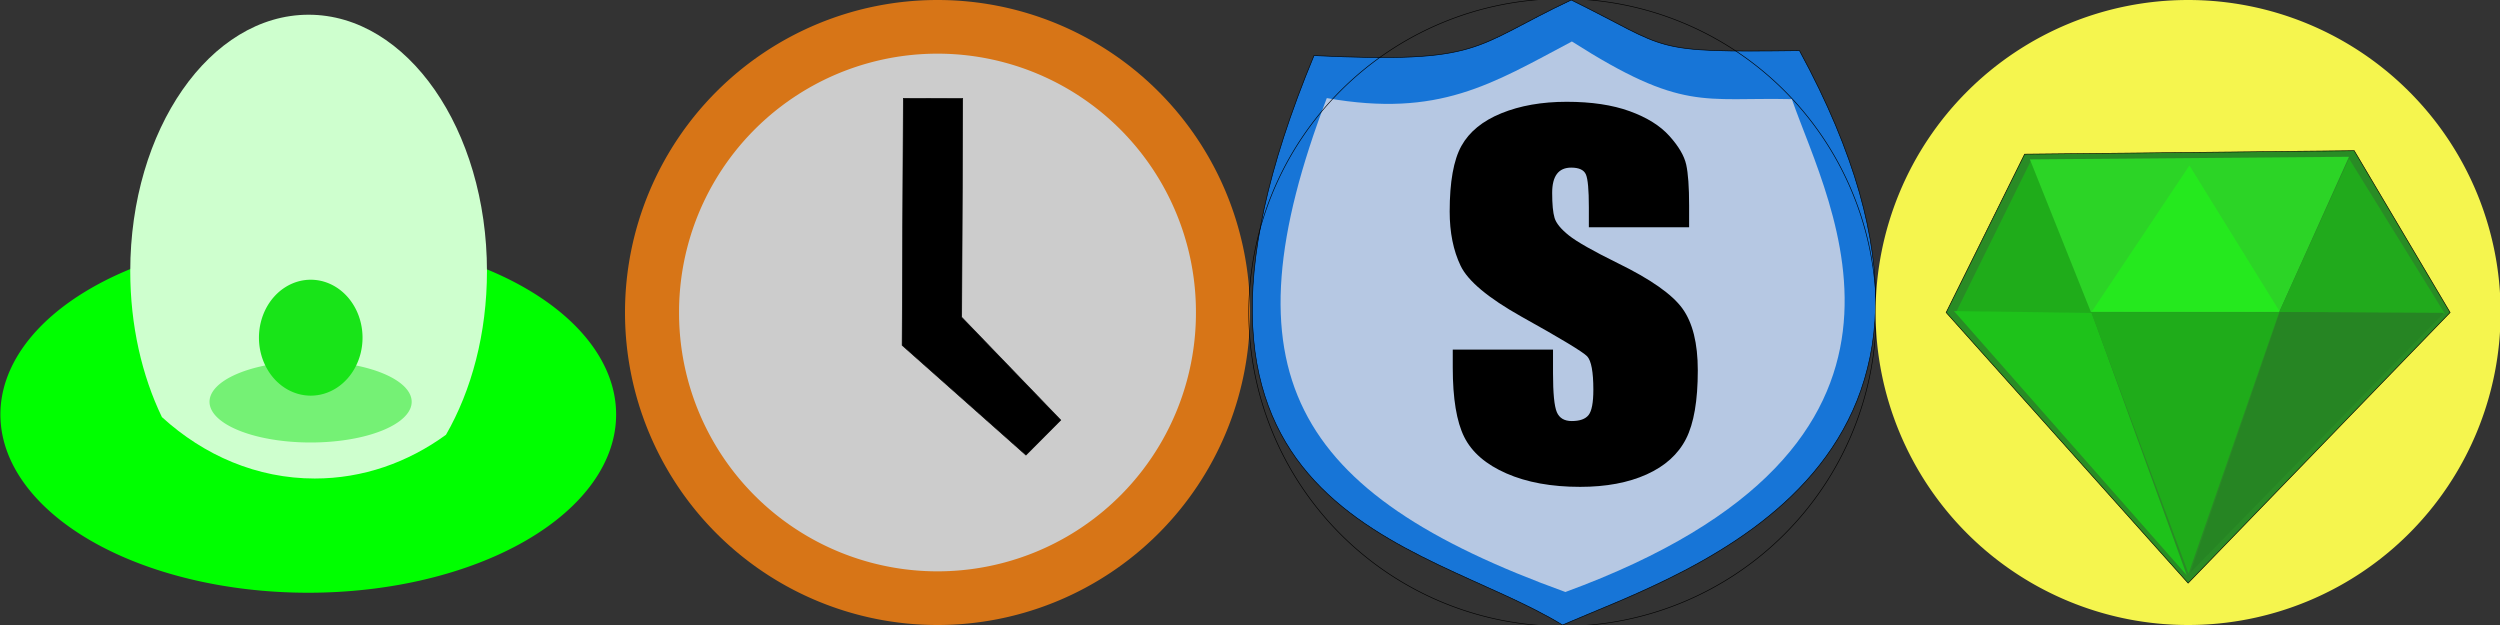 <?xml version="1.0" encoding="UTF-8" standalone="no"?>
<!-- Created with Inkscape (http://www.inkscape.org/) -->

<svg
   xmlns:dc="http://purl.org/dc/elements/1.1/"
   xmlns:cc="http://creativecommons.org/ns#"
   xmlns:rdf="http://www.w3.org/1999/02/22-rdf-syntax-ns#"
   xmlns:svg="http://www.w3.org/2000/svg"
   xmlns="http://www.w3.org/2000/svg"
   xmlns:sodipodi="http://sodipodi.sourceforge.net/DTD/sodipodi-0.dtd"
   xmlns:inkscape="http://www.inkscape.org/namespaces/inkscape"
   width="4096"
   height="1024"
   id="svg2"
   version="1.1"
   inkscape:version="0.48.4 r9939"
   sodipodi:docname="gamesprites.svg">
  <rect width="100%" height="100%" fill="#333333" stroke="none"/>
  <defs
     id="defs4" />
  <sodipodi:namedview
     id="base"
     pagecolor="#ffffff"
     bordercolor="#666666"
     borderopacity="1.0"
     inkscape:pageopacity="0.0"
     inkscape:pageshadow="2"
     inkscape:zoom="0.177717"
     inkscape:cx="2282.119"
     inkscape:cy="98.963514"
     inkscape:document-units="px"
     inkscape:current-layer="layer1"
     showgrid="false"
     showguides="true"
     inkscape:guide-bbox="true"
     inkscape:snap-global="false"
     inkscape:window-width="1366"
     inkscape:window-height="705"
     inkscape:window-x="-8"
     inkscape:window-y="-8"
     inkscape:window-maximized="1">
    <sodipodi:guide
       orientation="1,0"
       position="1024,0"
       id="guide2985" />
    <sodipodi:guide
       orientation="1,0"
       position="2048,0"
       id="guide2987" />
    <sodipodi:guide
       orientation="1,0"
       position="3074,0"
       id="guide2989" />
    <sodipodi:guide
       orientation="0,1"
       position="0,1024"
       id="guide2994" />
    <sodipodi:guide
       orientation="0,1"
       position="0,0"
       id="guide2996" />
    <sodipodi:guide
       orientation="1,0"
       position="0,0"
       id="guide2998" />
    <sodipodi:guide
       orientation="1,0"
       position="4096,0"
       id="guide3000" />
    <sodipodi:guide
       orientation="1,0"
       position="2560,0"
       id="guide3823" />
    <sodipodi:guide
       orientation="0,1"
       position="0,512"
       id="guide3825" />
    <sodipodi:guide
       orientation="1,0"
       position="3585,0"
       id="guide3827" />
    <sodipodi:guide
       orientation="1,0"
       position="1536,0"
       id="guide3829" />
    <sodipodi:guide
       orientation="1,0"
       position="512,0"
       id="guide3831" />
  </sodipodi:namedview>
  <g
     inkscape:label="Layer 1"
     inkscape:groupmode="layer"
     id="layer1"
     transform="translate(0,-28.362)">
    <path
       sodipodi:type="arc"
       style="fill:#00ff00;fill-opacity:1;stroke:none"
       id="path3004"
       sodipodi:cx="583.86816"
       sodipodi:cy="708.8324"
       sodipodi:rx="337.39096"
       sodipodi:ry="133.34013"
       d="m 921.259,708.832 a 337.391,133.34 0 1 1 -674.782,0 337.391,133.34 0 1 1 674.782,0 z"
       transform="matrix(1.495,0,0,2.19,-367.819,-844.852)" />
    <path
       style="fill:#ceffce;fill-opacity:1;stroke:none"
       d="M 505.625 24.125 C 344.244 24.125 213.406 212.255 213.406 444.344 C 213.406 533.149 232.59 615.516 265.281 683.375 C 334.35 746.419 421.281 784 515.719 784 C 594.64 784 668.296 757.76 730.688 712.344 C 772.612 639.602 797.844 546.207 797.844 444.344 C 797.844 212.255 667.006 24.125 505.625 24.125 z "
       transform="translate(0,28.362)"
       id="path3006" />
    <path
       sodipodi:type="arc"
       style="fill:#d77517;fill-opacity:1;stroke:none"
       id="path3008"
       sodipodi:cx="1536"
       sodipodi:cy="512"
       sodipodi:rx="512"
       sodipodi:ry="512"
       d="m 2048,512 a 512,512 0 1 1 -1024,0 512,512 0 1 1 1024,0 z"
       transform="translate(0,28.362)"
       inkscape:export-filename="C:\Users\nwint_000\Documents\GitHub\AsteroidImpact\raw_data\path3811.png"
       inkscape:export-xdpi="180"
       inkscape:export-ydpi="180" />
    <path
       style="fill:#1775d7;stroke:#000000;stroke-width:1px;stroke-linecap:butt;stroke-linejoin:miter;stroke-opacity:1;fill-opacity:1"
       d="M 2152.844,91.059 C 2430.709,104.319 2410.391,77.359 2574.298,0 2739.953,81.48 2698.499,86.085 2948.286,82.963 3318.52,763.89 2766.677,934.111 2560,1024 2332.303,884.11 1840.009,844.738 2152.844,91.059 z"
       id="path3010"
       inkscape:connector-curvature="0"
       transform="translate(0,28.362)"
       sodipodi:nodetypes="ccccc" />
    <path
       style="fill:#d8d817;fill-opacity:1;stroke:#000000;stroke-width:1px;stroke-linecap:butt;stroke-linejoin:miter;stroke-opacity:1"
       d="m 3191.429,1312.362 393.571,-184 377.857,172.571 2.857,642.857 L 3585,2152.362 3191.429,1906.648 z"
       id="path3014"
       inkscape:connector-curvature="0"
       sodipodi:nodetypes="ccccccc" />
    <path
       style="fill:#fcfb80;fill-opacity:1;stroke:none"
       d="m 3197.143,1320.934 c 17.143,-11.429 186.429,118.571 186.429,118.571 l 368.58,-4.286 204.991,-131.429 2.857,640 -180,85.714 -394.286,0 -191.429,-117.143 z"
       id="path3012"
       inkscape:connector-curvature="0"
       sodipodi:nodetypes="ccccccccc" />
    <path
       sodipodi:type="arc"
       style="fill:#cccccc;stroke:none;stroke-width:4;stroke-miterlimit:4;stroke-opacity:1;stroke-dasharray:none;fill-opacity:1"
       id="path3835"
       sodipodi:cx="1536"
       sodipodi:cy="512"
       sodipodi:rx="423.42856"
       sodipodi:ry="423.42856"
       d="m 1959.429,512 a 423.429,423.429 0 1 1 -846.857,0 423.429,423.429 0 1 1 846.857,0 z"
       transform="translate(0,28.362)"
       inkscape:export-filename="C:\Users\nwint_000\Documents\GitHub\AsteroidImpact\raw_data\path3811.png"
       inkscape:export-xdpi="180"
       inkscape:export-ydpi="180" />
    <path
       style="fill:#000000;stroke:#000000;stroke-width:1px;stroke-linecap:butt;stroke-linejoin:miter;stroke-opacity:1"
       d="M 1478.025,565.712 1480,161.143 l 97.318,0.175 -1.669,358.462 162.324,168.528 -57.056,57.361 z"
       id="path3019"
       inkscape:connector-curvature="0"
       transform="translate(0,28.362)"
       sodipodi:nodetypes="ccccccc"
       inkscape:export-filename="C:\Users\nwint_000\Documents\GitHub\AsteroidImpact\raw_data\path3811.png"
       inkscape:export-xdpi="180"
       inkscape:export-ydpi="180" />
    <path
       style="fill:#b6c8e3;fill-opacity:1"
       d="m 2173.824,160.721 c 183.802,32.388 269.842,-22.862 401.575,-92.783 181.88,115.865 214.816,91.092 360.392,94.516 61.577,177.749 284.693,567.064 -371.043,807.488 -449.28,-162.608 -561.484,-361.464 -390.924,-809.221 z"
       id="path3814"
       inkscape:connector-curvature="0"
       transform="translate(0,28.362)"
       sodipodi:nodetypes="ccccc" />
    <path
       id="path3031"
       style="fill:#ebe943;fill-opacity:1;stroke:none"
       d="m 3517.143,1198.076 c 8.899,9.809 0.478,27.633 -4.235,33.747 -20.776,26.95 -103.959,147.136 -130.051,149.11 -19.155,1.45 -46.246,-9.133 -67.977,-23.914 -17.128,-11.651 -33.228,-25.424 -34.88,-38.943 -3.105,-25.406 190.335,-115.072 202.885,-119.675 17.982,-6.596 32.042,-2.766 34.258,-0.325 z m 120.202,-4.81 112.877,197.248 c 4.832,6.515 10.523,11.034 21.833,3.035 38.748,-27.316 107.642,-58.564 138.409,-79.404 2.616,-4.933 -1.308,-12.827 -9.935,-20.136 -43.709,-37.032 -208.125,-86.544 -254.049,-105.344 -7.548,-0.921 -8.951,-4.457 -9.135,4.601 z m -192.719,191.285 130.965,-216.636 c 8.564,-9.392 9.41,-6.262 15.821,-0.368 l 126.882,221.34 c 13.429,23.671 8.559,25.599 -16.905,28.884 l -253.528,5.234 c -26.131,-14.816 -19.905,-16.59 -3.234,-38.454 z"
       inkscape:connector-curvature="0"
       sodipodi:nodetypes="sssssssccccsccccccccc" />
    <path
       id="path3033"
       style="fill:#ebe943;fill-opacity:1;stroke:none"
       d="m 3225.219,1354.432 2.308,552.449 128.948,77.113 0.334,-531.003 z m 571.033,97.698 2.684,520.292 135.702,-57.806 6.061,-560.555 z m -380.453,24.053 316.933,-2.582 11.745,512.875 -322.605,0.347 z"
       inkscape:connector-curvature="0"
       sodipodi:nodetypes="ccccccccccccccc" />
    <path
       style="fill:#f4f38a;fill-opacity:1;stroke:none"
       d="M 3454.352,2056.373 3585,2125.566 l 152.393,-76.509 z"
       id="path3035"
       inkscape:connector-curvature="0"
       sodipodi:nodetypes="cccc" />
    <path
       sodipodi:type="arc"
       style="fill:#75f175;fill-opacity:1;stroke:none"
       id="path3807"
       sodipodi:cx="537.40112"
       sodipodi:cy="640.14203"
       sodipodi:rx="133.34013"
       sodipodi:ry="44.446712"
       d="m 670.741,640.142 a 133.34,44.447 0 1 1 -266.68,0 133.34,44.447 0 1 1 266.68,0 z"
       transform="matrix(1.242,0,0,1.5,-158.563,-273.526)" />
    <path
       sodipodi:type="arc"
       style="fill:#18e418;fill-opacity:1;stroke:none"
       id="path3811"
       sodipodi:cx="525.2793"
       sodipodi:cy="464.37549"
       sodipodi:rx="84.852814"
       sodipodi:ry="94.954338"
       d="m 610.132,464.375 a 84.853,94.954 0 1 1 -169.706,0 84.853,94.954 0 1 1 169.706,0 z"
       transform="translate(-16.162,117.256)" />
    <g
       transform="matrix(23.493,0,0,23.493,-54967.053,-9280.231)"
       style="font-size:40px;font-style:normal;font-variant:normal;font-weight:normal;font-stretch:normal;line-height:125%;letter-spacing:0px;word-spacing:0px;fill:#000000;fill-opacity:1;stroke:none;font-family:Impact;-inkscape-font-specification:Impact"
       id="text3816">
      <path
         d="m 2457.519,412.078 -6.992,0 0,-1.406 c 0,-1.198 -0.068,-1.956 -0.205,-2.275 -0.137,-0.319 -0.479,-0.478 -1.025,-0.479 -0.443,2e-5 -0.775,0.147 -0.996,0.439 -0.221,0.293 -0.332,0.732 -0.332,1.318 -1e-4,0.794 0.055,1.377 0.166,1.748 0.111,0.371 0.443,0.778 0.996,1.221 0.553,0.443 1.689,1.087 3.408,1.934 2.292,1.12 3.796,2.174 4.512,3.164 0.716,0.99 1.074,2.428 1.074,4.316 0,2.109 -0.274,3.701 -0.82,4.775 -0.547,1.074 -1.462,1.901 -2.744,2.48 -1.282,0.579 -2.829,0.869 -4.639,0.869 -2.005,0 -3.721,-0.312 -5.146,-0.938 -1.426,-0.625 -2.406,-1.471 -2.939,-2.539 -0.534,-1.068 -0.801,-2.682 -0.801,-4.844 l 0,-1.25 6.992,0 0,1.641 c 0,1.393 0.088,2.298 0.264,2.715 0.176,0.417 0.524,0.625 1.045,0.625 0.56,0 0.951,-0.14 1.172,-0.42 0.221,-0.28 0.332,-0.869 0.332,-1.768 0,-1.237 -0.143,-2.012 -0.43,-2.324 -0.299,-0.312 -1.829,-1.237 -4.59,-2.773 -2.318,-1.302 -3.731,-2.484 -4.238,-3.545 -0.508,-1.061 -0.762,-2.321 -0.762,-3.779 0,-2.07 0.273,-3.597 0.82,-4.58 0.547,-0.983 1.475,-1.742 2.783,-2.275 1.309,-0.534 2.829,-0.801 4.561,-0.801 1.719,2e-5 3.18,0.218 4.385,0.654 1.204,0.436 2.129,1.012 2.773,1.729 0.644,0.716 1.035,1.38 1.172,1.992 0.137,0.612 0.205,1.569 0.205,2.871 z"
         id="path3821"
         inkscape:connector-curvature="0" />
    </g>
    <path
       sodipodi:type="arc"
       style="fill:none;fill-opacity:1;stroke:#000000"
       id="path3833"
       sodipodi:cx="2560"
       sodipodi:cy="512"
       sodipodi:rx="514"
       sodipodi:ry="514"
       d="m 3074,512 a 514,514 0 1 1 -1028,0 514,514 0 1 1 1028,0 z"
       transform="translate(0,28.362)" />
    <path
       sodipodi:type="arc"
       style="fill:none;stroke:#000000;stroke-opacity:1"
       id="path3837"
       sodipodi:cx="3585"
       sodipodi:cy="512"
       sodipodi:rx="512"
       sodipodi:ry="512"
       d="m 4097,512 a 512,512 0 1 1 -1024,0 512,512 0 1 1 1024,0 z"
       transform="translate(0,1128.362)" />
    <path
       sodipodi:type="arc"
       style="fill:#f5f54e;fill-opacity:1;stroke:none"
       id="path3841"
       sodipodi:cx="3585"
       sodipodi:cy="512"
       sodipodi:rx="512"
       sodipodi:ry="512"
       d="m 4097,512 a 512,512 0 1 1 -1024,0 512,512 0 1 1 1024,0 z"
       transform="translate(0,28.362)" />
    <path
       style="fill:#298c25;stroke:#000000;stroke-width:1px;stroke-linecap:butt;stroke-linejoin:miter;stroke-opacity:1;fill-opacity:1"
       d="m 3188.571,512 128.571,-259.429 540,-5.714 L 4014.286,512 3585,955.429 z"
       id="path3843"
       inkscape:connector-curvature="0"
       transform="translate(0,28.362)" />
    <path
       style="fill:#1fac1a;fill-opacity:1;"
       d="M 3204.286,512.571 3327.143,264 l 100,248.571 z"
       id="path3845"
       inkscape:connector-curvature="0"
       transform="translate(0,28.362)" />
    <path
       style="fill:#2cd426;fill-opacity:1"
       d="m 3325.714,261.143 522.857,-4.286 -114.469,254.625 -308.388,-0.339 z"
       id="path3851"
       inkscape:connector-curvature="0"
       transform="translate(0,28.362)"
       sodipodi:nodetypes="ccccc" />
    <path
       style="fill:#25e91e;fill-opacity:1"
       d="m 3427.388,510.306 159.755,-239.163 148.095,239.503 z"
       id="path3847"
       inkscape:connector-curvature="0"
       transform="translate(0,28.362)"
       sodipodi:nodetypes="cccc" />
    <path
       style="fill:#21aa1c;fill-opacity:1"
       d="M 3734.236,511.396 3848.571,259.714 4005.714,514 z"
       id="path3849"
       inkscape:connector-curvature="0"
       transform="translate(0,28.362)"
       sodipodi:nodetypes="cccc" />
    <path
       style="fill:#1ec21a;fill-opacity:1;"
       d="m 3201.429,509.714 381.428,432.857 -155.714,-430 z"
       id="path3853"
       inkscape:connector-curvature="0"
       transform="translate(0,28.362)" />
    <path
       style="fill:#1fac1a;fill-opacity:1"
       d="m 3426.046,511.316 308.146,0.282 -148.478,428.116 z"
       id="path3855"
       inkscape:connector-curvature="0"
       transform="translate(0,28.362)"
       sodipodi:nodetypes="cccc" />
    <path
       style="fill:#268523;fill-opacity:1"
       d="m 3735.343,511.143 268.943,1.429 -415.714,425.714 z"
       id="path3857"
       inkscape:connector-curvature="0"
       transform="translate(0,28.362)"
       sodipodi:nodetypes="cccc" />
  </g>
</svg>
